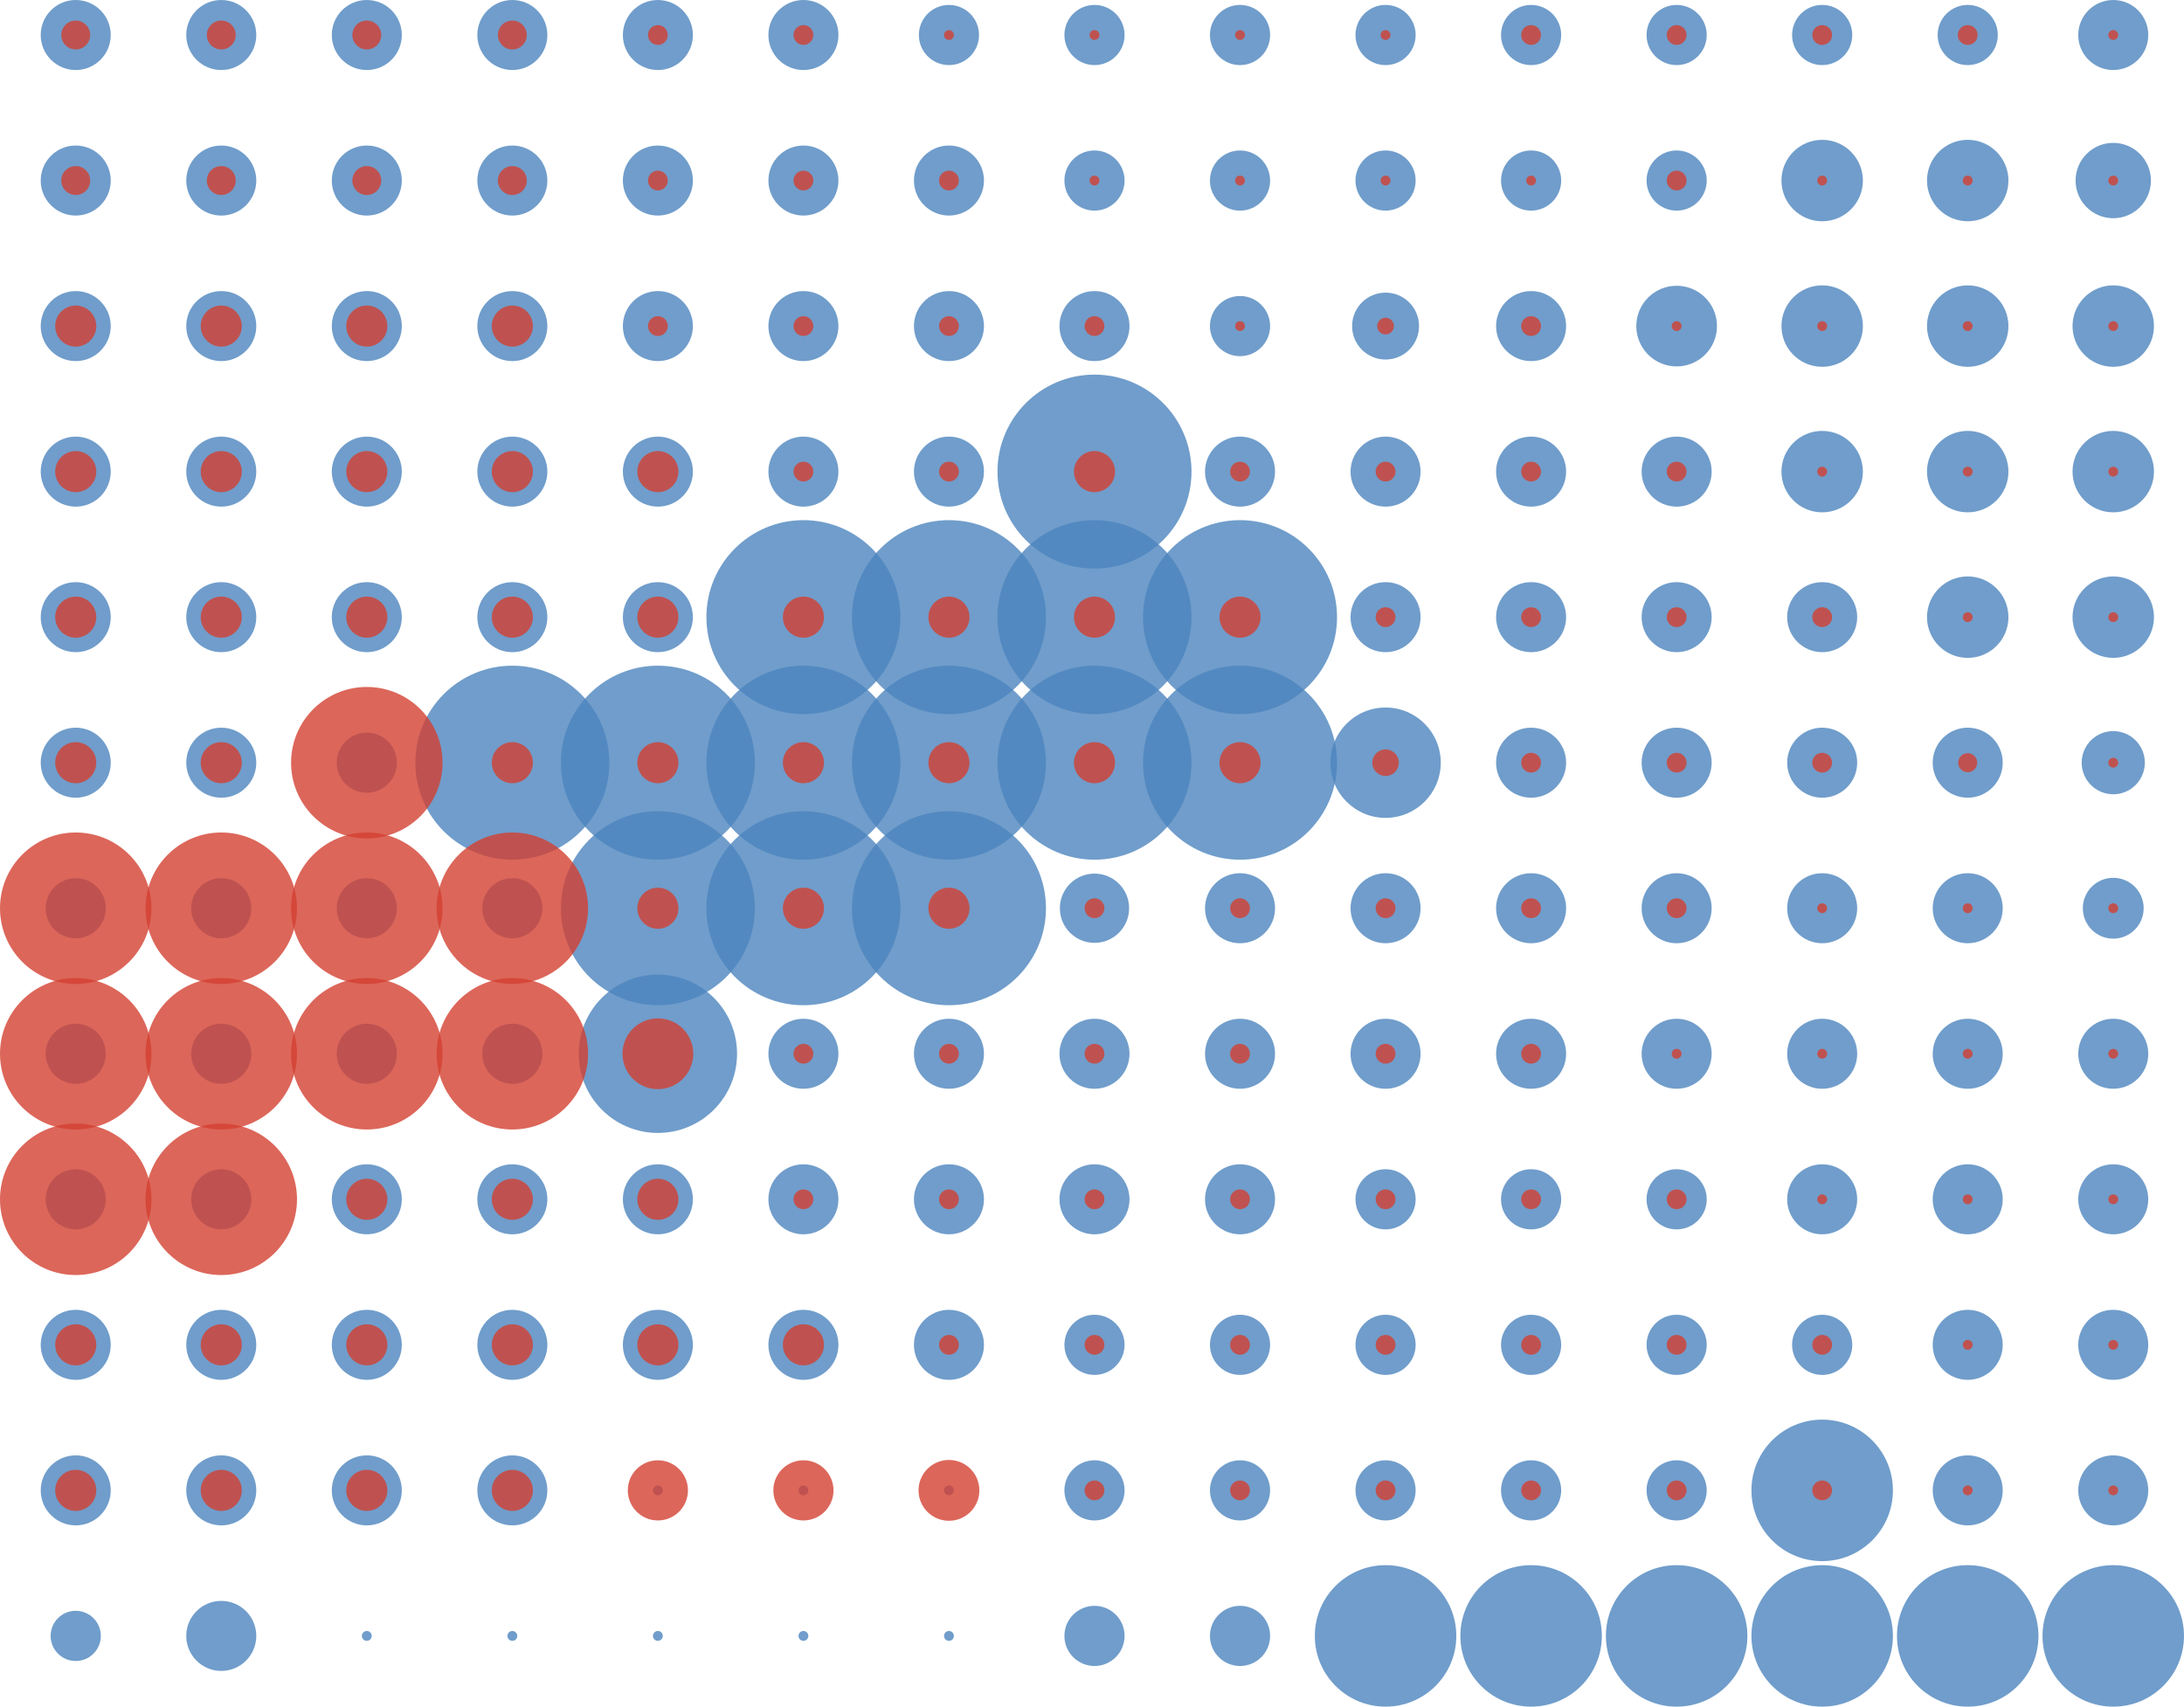 <svg xmlns="http://www.w3.org/2000/svg" viewBox="0 0 394.22 308.06"><defs><style>.cls-1{fill:#4d85be;}.cls-1,.cls-2{opacity:0.8;}.cls-2{fill:#d34031;}</style></defs><title>red_circles_1</title><g id="Layer_2" data-name="Layer 2"><g id="Cancer"><circle class="cls-1" cx="13.67" cy="6.32" r="6.32"/><circle class="cls-1" cx="13.67" cy="32.59" r="6.32"/><circle class="cls-1" cx="13.67" cy="58.86" r="6.32"/><circle class="cls-1" cx="13.67" cy="85.13" r="6.32"/><circle class="cls-1" cx="13.67" cy="111.4" r="6.32"/><circle class="cls-1" cx="13.67" cy="137.67" r="6.32"/><circle class="cls-1" cx="13.67" cy="163.94" r="5.43"/><circle class="cls-1" cx="13.67" cy="190.21" r="5.43"/><circle class="cls-1" cx="13.67" cy="216.48" r="5.43"/><circle class="cls-1" cx="13.67" cy="242.75" r="6.32"/><circle class="cls-1" cx="13.67" cy="269.02" r="6.32"/><circle class="cls-1" cx="13.67" cy="295.29" r="4.53"/><circle class="cls-1" cx="39.94" cy="6.32" r="6.32"/><circle class="cls-1" cx="39.94" cy="32.59" r="6.32"/><circle class="cls-1" cx="39.94" cy="58.86" r="6.32"/><circle class="cls-1" cx="39.94" cy="85.13" r="6.32"/><circle class="cls-1" cx="39.94" cy="111.4" r="6.32"/><circle class="cls-1" cx="39.94" cy="137.67" r="6.32"/><circle class="cls-1" cx="39.94" cy="163.94" r="5.43"/><circle class="cls-1" cx="39.94" cy="190.21" r="5.43"/><circle class="cls-1" cx="39.94" cy="216.48" r="5.43"/><circle class="cls-1" cx="39.94" cy="242.75" r="6.32"/><circle class="cls-1" cx="39.94" cy="269.02" r="6.32"/><circle class="cls-1" cx="39.94" cy="295.29" r="6.32"/><circle class="cls-1" cx="66.21" cy="6.32" r="6.32"/><circle class="cls-1" cx="66.21" cy="32.59" r="6.32"/><circle class="cls-1" cx="66.21" cy="58.86" r="6.32"/><circle class="cls-1" cx="66.21" cy="85.13" r="6.32"/><circle class="cls-1" cx="66.21" cy="111.4" r="6.32"/><circle class="cls-1" cx="66.21" cy="137.67" r="5.43"/><circle class="cls-1" cx="66.21" cy="163.94" r="5.43"/><circle class="cls-1" cx="66.21" cy="190.21" r="5.43"/><circle class="cls-1" cx="66.21" cy="216.48" r="6.32"/><circle class="cls-1" cx="66.21" cy="242.75" r="6.32"/><circle class="cls-1" cx="66.21" cy="269.02" r="6.32"/><circle class="cls-1" cx="66.21" cy="295.29" r="0.89"/><circle class="cls-1" cx="92.48" cy="6.32" r="6.32"/><circle class="cls-1" cx="92.48" cy="32.59" r="6.32"/><circle class="cls-1" cx="92.48" cy="58.86" r="6.32"/><circle class="cls-1" cx="92.48" cy="85.13" r="6.32"/><circle class="cls-1" cx="92.48" cy="111.4" r="6.32"/><circle class="cls-1" cx="92.48" cy="137.67" r="17.51"/><circle class="cls-1" cx="92.48" cy="163.94" r="5.43"/><circle class="cls-1" cx="92.48" cy="190.21" r="5.43"/><circle class="cls-1" cx="92.48" cy="216.48" r="6.32"/><circle class="cls-1" cx="92.48" cy="242.75" r="6.32"/><circle class="cls-1" cx="92.48" cy="269.02" r="6.32"/><circle class="cls-1" cx="92.48" cy="295.29" r="0.89"/><circle class="cls-1" cx="118.75" cy="6.32" r="6.32"/><circle class="cls-1" cx="118.75" cy="32.59" r="6.32"/><circle class="cls-1" cx="118.75" cy="58.86" r="6.32"/><circle class="cls-1" cx="118.75" cy="85.13" r="6.32"/><circle class="cls-1" cx="118.75" cy="111.4" r="6.32"/><circle class="cls-1" cx="118.75" cy="137.67" r="17.51"/><circle class="cls-1" cx="118.75" cy="163.94" r="17.51"/><circle class="cls-1" cx="118.75" cy="190.21" r="14.29"/><circle class="cls-1" cx="118.75" cy="216.48" r="6.32"/><circle class="cls-1" cx="118.75" cy="242.75" r="6.32"/><circle class="cls-1" cx="118.75" cy="269.02" r="0.89"/><circle class="cls-1" cx="118.75" cy="295.29" r="0.89"/><circle class="cls-1" cx="145.02" cy="6.32" r="6.32"/><circle class="cls-1" cx="145.02" cy="32.59" r="6.32"/><circle class="cls-1" cx="145.02" cy="58.86" r="6.32"/><circle class="cls-1" cx="145.02" cy="85.13" r="6.32"/><circle class="cls-1" cx="145.02" cy="111.4" r="17.51"/><circle class="cls-1" cx="145.02" cy="137.67" r="17.51"/><circle class="cls-1" cx="145.02" cy="163.94" r="17.51"/><circle class="cls-1" cx="145.02" cy="190.21" r="6.32"/><circle class="cls-1" cx="145.02" cy="216.48" r="6.32"/><circle class="cls-1" cx="145.02" cy="242.75" r="6.32"/><circle class="cls-1" cx="145.02" cy="269.02" r="0.89"/><circle class="cls-1" cx="145.02" cy="295.29" r="0.89"/><circle class="cls-1" cx="171.29" cy="6.32" r="5.43"/><circle class="cls-1" cx="171.29" cy="32.59" r="6.32"/><circle class="cls-1" cx="171.29" cy="58.86" r="6.32"/><circle class="cls-1" cx="171.29" cy="85.13" r="6.32"/><circle class="cls-1" cx="171.29" cy="111.4" r="17.51"/><circle class="cls-1" cx="171.29" cy="137.67" r="17.51"/><circle class="cls-1" cx="171.29" cy="163.94" r="17.51"/><circle class="cls-1" cx="171.29" cy="190.21" r="6.32"/><circle class="cls-1" cx="171.29" cy="216.48" r="6.32"/><circle class="cls-1" cx="171.29" cy="242.75" r="6.32"/><circle class="cls-1" cx="171.29" cy="269.02" r="0.89"/><circle class="cls-1" cx="171.29" cy="295.29" r="0.89"/><circle class="cls-1" cx="197.56" cy="6.32" r="5.43"/><circle class="cls-1" cx="197.56" cy="32.59" r="5.43"/><circle class="cls-1" cx="197.56" cy="58.86" r="6.32"/><circle class="cls-1" cx="197.56" cy="85.13" r="17.51"/><circle class="cls-1" cx="197.56" cy="111.4" r="17.51"/><circle class="cls-1" cx="197.56" cy="137.67" r="17.51"/><circle class="cls-1" cx="197.56" cy="163.94" r="6.25"/><circle class="cls-1" cx="197.56" cy="190.21" r="6.32"/><circle class="cls-1" cx="197.56" cy="216.48" r="6.32"/><circle class="cls-1" cx="197.56" cy="242.75" r="5.43"/><circle class="cls-1" cx="197.56" cy="269.02" r="5.43"/><circle class="cls-1" cx="197.56" cy="295.29" r="5.43"/><circle class="cls-1" cx="223.83" cy="6.32" r="5.43"/><circle class="cls-1" cx="223.83" cy="32.59" r="5.43"/><circle class="cls-1" cx="223.83" cy="58.86" r="5.43"/><circle class="cls-1" cx="223.83" cy="85.13" r="6.32"/><circle class="cls-1" cx="223.83" cy="111.4" r="17.51"/><circle class="cls-1" cx="223.83" cy="137.67" r="17.51"/><circle class="cls-1" cx="223.83" cy="163.94" r="6.32"/><circle class="cls-1" cx="223.83" cy="190.21" r="6.32"/><circle class="cls-1" cx="223.83" cy="216.48" r="6.32"/><circle class="cls-1" cx="223.83" cy="242.75" r="5.43"/><circle class="cls-1" cx="223.83" cy="269.02" r="5.43"/><circle class="cls-1" cx="223.83" cy="295.29" r="5.43"/><circle class="cls-1" cx="250.1" cy="6.32" r="5.43"/><circle class="cls-1" cx="250.1" cy="32.59" r="5.43"/><circle class="cls-1" cx="250.1" cy="58.86" r="6.04"/><circle class="cls-1" cx="250.1" cy="85.13" r="6.32"/><circle class="cls-1" cx="250.1" cy="111.4" r="6.32"/><circle class="cls-1" cx="250.1" cy="137.67" r="9.96"/><circle class="cls-1" cx="250.1" cy="163.94" r="6.32"/><circle class="cls-1" cx="250.1" cy="190.21" r="6.32"/><circle class="cls-1" cx="250.1" cy="216.48" r="5.43"/><circle class="cls-1" cx="250.1" cy="242.75" r="5.43"/><circle class="cls-1" cx="250.1" cy="269.02" r="5.43"/><circle class="cls-1" cx="250.1" cy="295.29" r="12.77"/><circle class="cls-1" cx="276.37" cy="6.32" r="5.43"/><circle class="cls-1" cx="276.37" cy="32.59" r="5.43"/><circle class="cls-1" cx="276.37" cy="58.86" r="6.32"/><circle class="cls-1" cx="276.37" cy="85.13" r="6.32"/><circle class="cls-1" cx="276.37" cy="111.4" r="6.32"/><circle class="cls-1" cx="276.37" cy="137.67" r="6.32"/><circle class="cls-1" cx="276.37" cy="163.94" r="6.32"/><circle class="cls-1" cx="276.37" cy="190.21" r="6.32"/><circle class="cls-1" cx="276.37" cy="216.48" r="5.43"/><circle class="cls-1" cx="276.37" cy="242.75" r="5.43"/><circle class="cls-1" cx="276.37" cy="269.02" r="5.43"/><circle class="cls-1" cx="276.37" cy="295.29" r="12.77"/><circle class="cls-1" cx="302.64" cy="6.32" r="5.43"/><circle class="cls-1" cx="302.64" cy="32.59" r="5.43"/><circle class="cls-1" cx="302.64" cy="58.86" r="7.28"/><circle class="cls-1" cx="302.64" cy="85.13" r="6.32"/><circle class="cls-1" cx="302.64" cy="111.4" r="6.32"/><circle class="cls-1" cx="302.64" cy="137.67" r="6.32"/><circle class="cls-1" cx="302.64" cy="163.94" r="6.32"/><circle class="cls-1" cx="302.64" cy="190.21" r="6.32"/><circle class="cls-1" cx="302.64" cy="216.48" r="5.43"/><circle class="cls-1" cx="302.64" cy="242.75" r="5.43"/><circle class="cls-1" cx="302.64" cy="269.02" r="5.43"/><circle class="cls-1" cx="302.64" cy="295.29" r="12.77"/><circle class="cls-1" cx="328.91" cy="6.32" r="5.43"/><circle class="cls-1" cx="328.91" cy="32.59" r="7.35"/><circle class="cls-1" cx="328.91" cy="58.86" r="7.35"/><circle class="cls-1" cx="328.91" cy="85.13" r="7.35"/><circle class="cls-1" cx="328.91" cy="111.4" r="6.32"/><circle class="cls-1" cx="328.91" cy="137.67" r="6.32"/><circle class="cls-1" cx="328.91" cy="163.94" r="6.32"/><circle class="cls-1" cx="328.91" cy="190.21" r="6.32"/><circle class="cls-1" cx="328.91" cy="216.48" r="6.32"/><circle class="cls-1" cx="328.91" cy="242.75" r="5.43"/><circle class="cls-1" cx="328.91" cy="269.02" r="12.77"/><circle class="cls-1" cx="328.91" cy="295.29" r="12.77"/><circle class="cls-1" cx="355.18" cy="6.32" r="5.43"/><circle class="cls-1" cx="355.18" cy="32.59" r="7.35"/><circle class="cls-1" cx="355.18" cy="58.86" r="7.35"/><circle class="cls-1" cx="355.18" cy="85.13" r="7.35"/><circle class="cls-1" cx="355.18" cy="111.4" r="7.35"/><circle class="cls-1" cx="355.18" cy="137.67" r="6.32"/><circle class="cls-1" cx="355.18" cy="163.94" r="6.32"/><circle class="cls-1" cx="355.18" cy="190.21" r="6.32"/><circle class="cls-1" cx="355.18" cy="216.48" r="6.32"/><circle class="cls-1" cx="355.18" cy="242.75" r="6.32"/><circle class="cls-1" cx="355.18" cy="269.02" r="6.32"/><circle class="cls-1" cx="355.18" cy="295.29" r="12.77"/><circle class="cls-1" cx="381.45" cy="6.32" r="6.32"/><circle class="cls-1" cx="381.45" cy="32.59" r="6.8"/><circle class="cls-1" cx="381.45" cy="58.86" r="7.35"/><circle class="cls-1" cx="381.45" cy="85.13" r="7.35"/><circle class="cls-1" cx="381.45" cy="111.4" r="7.35"/><circle class="cls-1" cx="381.45" cy="137.67" r="5.7"/><circle class="cls-1" cx="381.45" cy="163.94" r="5.49"/><circle class="cls-1" cx="381.45" cy="190.21" r="6.32"/><circle class="cls-1" cx="381.45" cy="216.48" r="6.32"/><circle class="cls-1" cx="381.45" cy="242.75" r="6.32"/><circle class="cls-1" cx="381.45" cy="269.02" r="6.32"/><circle class="cls-1" cx="381.45" cy="295.29" r="12.77"/></g><g id="Income"><circle class="cls-2" cx="13.67" cy="6.32" r="2.61"/><circle class="cls-2" cx="13.67" cy="32.59" r="2.61"/><circle class="cls-2" cx="13.67" cy="58.86" r="3.71"/><circle class="cls-2" cx="13.67" cy="85.13" r="3.71"/><circle class="cls-2" cx="13.67" cy="111.4" r="3.71"/><circle class="cls-2" cx="13.67" cy="137.67" r="3.71"/><circle class="cls-2" cx="13.67" cy="163.94" r="13.67"/><circle class="cls-2" cx="13.67" cy="190.21" r="13.67"/><circle class="cls-2" cx="13.67" cy="216.48" r="13.67"/><circle class="cls-2" cx="13.67" cy="242.75" r="3.71"/><circle class="cls-2" cx="13.67" cy="269.02" r="3.71"/><circle class="cls-2" cx="39.94" cy="6.32" r="2.61"/><circle class="cls-2" cx="39.94" cy="32.59" r="2.61"/><circle class="cls-2" cx="39.94" cy="58.86" r="3.71"/><circle class="cls-2" cx="39.94" cy="85.13" r="3.71"/><circle class="cls-2" cx="39.94" cy="111.4" r="3.71"/><circle class="cls-2" cx="39.94" cy="137.67" r="3.71"/><circle class="cls-2" cx="39.94" cy="163.94" r="13.67"/><circle class="cls-2" cx="39.94" cy="190.21" r="13.67"/><circle class="cls-2" cx="39.94" cy="216.48" r="13.67"/><circle class="cls-2" cx="39.94" cy="242.75" r="3.71"/><circle class="cls-2" cx="39.94" cy="269.02" r="3.71"/><circle class="cls-2" cx="66.21" cy="6.32" r="2.61"/><circle class="cls-2" cx="66.21" cy="32.59" r="2.61"/><circle class="cls-2" cx="66.21" cy="58.86" r="3.71"/><circle class="cls-2" cx="66.21" cy="85.13" r="3.71"/><circle class="cls-2" cx="66.21" cy="111.4" r="3.71"/><circle class="cls-2" cx="66.21" cy="137.67" r="13.67"/><circle class="cls-2" cx="66.21" cy="163.94" r="13.67"/><circle class="cls-2" cx="66.21" cy="190.21" r="13.67"/><circle class="cls-2" cx="66.21" cy="216.48" r="3.71"/><circle class="cls-2" cx="66.21" cy="242.75" r="3.71"/><circle class="cls-2" cx="66.21" cy="269.02" r="3.71"/><circle class="cls-2" cx="92.48" cy="6.32" r="2.61"/><circle class="cls-2" cx="92.48" cy="32.59" r="2.61"/><circle class="cls-2" cx="92.48" cy="58.86" r="3.71"/><circle class="cls-2" cx="92.48" cy="85.13" r="3.71"/><circle class="cls-2" cx="92.48" cy="111.4" r="3.71"/><circle class="cls-2" cx="92.48" cy="137.67" r="3.71"/><circle class="cls-2" cx="92.48" cy="163.94" r="13.67"/><circle class="cls-2" cx="92.48" cy="190.21" r="13.67"/><circle class="cls-2" cx="92.48" cy="216.48" r="3.71"/><circle class="cls-2" cx="92.48" cy="242.75" r="3.71"/><circle class="cls-2" cx="92.48" cy="269.02" r="3.71"/><circle class="cls-2" cx="118.75" cy="6.32" r="1.79"/><circle class="cls-2" cx="118.75" cy="32.59" r="1.79"/><circle class="cls-2" cx="118.75" cy="58.86" r="1.79"/><circle class="cls-2" cx="118.75" cy="85.13" r="3.71"/><circle class="cls-2" cx="118.75" cy="111.4" r="3.71"/><circle class="cls-2" cx="118.75" cy="137.67" r="3.71"/><circle class="cls-2" cx="118.75" cy="163.94" r="3.71"/><circle class="cls-2" cx="118.75" cy="190.21" r="6.39"/><circle class="cls-2" cx="118.75" cy="216.48" r="3.71"/><circle class="cls-2" cx="118.75" cy="242.75" r="3.71"/><circle class="cls-2" cx="118.75" cy="269.02" r="5.43"/><circle class="cls-2" cx="145.02" cy="6.32" r="1.79"/><circle class="cls-2" cx="145.02" cy="32.59" r="1.79"/><circle class="cls-2" cx="145.02" cy="58.86" r="1.79"/><circle class="cls-2" cx="145.02" cy="85.13" r="1.79"/><circle class="cls-2" cx="145.02" cy="111.4" r="3.71"/><circle class="cls-2" cx="145.02" cy="137.67" r="3.71"/><circle class="cls-2" cx="145.02" cy="163.94" r="3.71"/><circle class="cls-2" cx="145.02" cy="190.21" r="1.79"/><circle class="cls-2" cx="145.02" cy="216.48" r="1.79"/><circle class="cls-2" cx="145.02" cy="242.75" r="3.71"/><circle class="cls-2" cx="145.02" cy="269.02" r="5.43"/><circle class="cls-2" cx="171.29" cy="6.32" r="0.89"/><circle class="cls-2" cx="171.29" cy="32.59" r="1.79"/><circle class="cls-2" cx="171.29" cy="58.86" r="1.79"/><circle class="cls-2" cx="171.29" cy="85.13" r="1.79"/><circle class="cls-2" cx="171.29" cy="111.4" r="3.71"/><circle class="cls-2" cx="171.29" cy="137.67" r="3.71"/><circle class="cls-2" cx="171.29" cy="163.94" r="3.71"/><circle class="cls-2" cx="171.29" cy="190.21" r="1.79"/><circle class="cls-2" cx="171.29" cy="216.48" r="1.79"/><circle class="cls-2" cx="171.29" cy="242.75" r="1.79"/><circle class="cls-2" cx="171.29" cy="269.02" r="5.49"/><circle class="cls-2" cx="197.56" cy="6.32" r="0.89"/><circle class="cls-2" cx="197.56" cy="32.59" r="0.89"/><circle class="cls-2" cx="197.56" cy="58.86" r="1.79"/><circle class="cls-2" cx="197.56" cy="85.13" r="3.71"/><circle class="cls-2" cx="197.56" cy="111.4" r="3.71"/><circle class="cls-2" cx="197.56" cy="137.67" r="3.71"/><circle class="cls-2" cx="197.56" cy="163.94" r="1.79"/><circle class="cls-2" cx="197.56" cy="190.21" r="1.79"/><circle class="cls-2" cx="197.56" cy="216.48" r="1.79"/><circle class="cls-2" cx="197.56" cy="242.75" r="1.79"/><circle class="cls-2" cx="197.56" cy="269.02" r="1.79"/><circle class="cls-2" cx="223.83" cy="6.32" r="0.89"/><circle class="cls-2" cx="223.83" cy="32.59" r="0.89"/><circle class="cls-2" cx="223.83" cy="58.86" r="0.89"/><circle class="cls-2" cx="223.83" cy="85.13" r="1.79"/><circle class="cls-2" cx="223.83" cy="111.4" r="3.71"/><circle class="cls-2" cx="223.83" cy="137.67" r="3.71"/><circle class="cls-2" cx="223.83" cy="163.94" r="1.79"/><circle class="cls-2" cx="223.83" cy="190.21" r="1.79"/><circle class="cls-2" cx="223.83" cy="216.48" r="1.79"/><circle class="cls-2" cx="223.83" cy="242.75" r="1.79"/><circle class="cls-2" cx="223.83" cy="269.02" r="1.79"/><circle class="cls-2" cx="250.1" cy="6.32" r="0.89"/><circle class="cls-2" cx="250.1" cy="32.59" r="0.89"/><circle class="cls-2" cx="250.1" cy="58.86" r="1.51"/><circle class="cls-2" cx="250.1" cy="85.13" r="1.79"/><circle class="cls-2" cx="250.1" cy="111.4" r="1.79"/><circle class="cls-2" cx="250.1" cy="137.67" r="2.4"/><circle class="cls-2" cx="250.1" cy="163.94" r="1.79"/><circle class="cls-2" cx="250.1" cy="190.21" r="1.79"/><circle class="cls-2" cx="250.1" cy="216.48" r="1.79"/><circle class="cls-2" cx="250.1" cy="242.75" r="1.79"/><circle class="cls-2" cx="250.1" cy="269.02" r="1.79"/><circle class="cls-2" cx="276.37" cy="6.32" r="1.79"/><circle class="cls-2" cx="276.37" cy="32.59" r="0.89"/><circle class="cls-2" cx="276.37" cy="58.86" r="1.79"/><circle class="cls-2" cx="276.37" cy="85.13" r="1.79"/><circle class="cls-2" cx="276.37" cy="111.4" r="1.79"/><circle class="cls-2" cx="276.37" cy="137.67" r="1.79"/><circle class="cls-2" cx="276.37" cy="163.94" r="1.79"/><circle class="cls-2" cx="276.37" cy="190.21" r="1.79"/><circle class="cls-2" cx="276.37" cy="216.48" r="1.79"/><circle class="cls-2" cx="276.37" cy="242.75" r="1.79"/><circle class="cls-2" cx="276.37" cy="269.02" r="1.79"/><circle class="cls-2" cx="302.64" cy="6.32" r="1.79"/><circle class="cls-2" cx="302.64" cy="32.59" r="1.79"/><circle class="cls-2" cx="302.64" cy="58.86" r="0.89"/><circle class="cls-2" cx="302.64" cy="85.13" r="1.79"/><circle class="cls-2" cx="302.64" cy="111.4" r="1.79"/><circle class="cls-2" cx="302.64" cy="137.67" r="1.79"/><circle class="cls-2" cx="302.64" cy="163.94" r="1.79"/><circle class="cls-2" cx="302.64" cy="190.21" r="0.89"/><circle class="cls-2" cx="302.64" cy="216.48" r="1.79"/><circle class="cls-2" cx="302.64" cy="242.75" r="1.79"/><circle class="cls-2" cx="302.64" cy="269.02" r="1.79"/><circle class="cls-2" cx="328.91" cy="6.32" r="1.79"/><circle class="cls-2" cx="328.91" cy="32.59" r="0.89"/><circle class="cls-2" cx="328.91" cy="58.86" r="0.89"/><circle class="cls-2" cx="328.91" cy="85.13" r="0.89"/><circle class="cls-2" cx="328.91" cy="111.4" r="1.79"/><circle class="cls-2" cx="328.91" cy="137.67" r="1.79"/><circle class="cls-2" cx="328.91" cy="163.94" r="0.89"/><circle class="cls-2" cx="328.91" cy="190.21" r="0.89"/><circle class="cls-2" cx="328.91" cy="216.48" r="0.89"/><circle class="cls-2" cx="328.91" cy="242.75" r="1.79"/><circle class="cls-2" cx="328.91" cy="269.02" r="1.79"/><circle class="cls-2" cx="355.18" cy="6.32" r="1.79"/><circle class="cls-2" cx="355.18" cy="32.59" r="0.89"/><circle class="cls-2" cx="355.18" cy="58.86" r="0.89"/><circle class="cls-2" cx="355.18" cy="85.13" r="0.89"/><circle class="cls-2" cx="355.18" cy="111.4" r="0.89"/><circle class="cls-2" cx="355.18" cy="137.67" r="1.72"/><circle class="cls-2" cx="355.18" cy="163.94" r="0.89"/><circle class="cls-2" cx="355.18" cy="190.21" r="0.89"/><circle class="cls-2" cx="355.18" cy="216.48" r="0.89"/><circle class="cls-2" cx="355.18" cy="242.75" r="0.89"/><circle class="cls-2" cx="355.18" cy="269.02" r="0.89"/><circle class="cls-2" cx="381.45" cy="6.32" r="0.89"/><circle class="cls-2" cx="381.45" cy="32.59" r="0.89"/><circle class="cls-2" cx="381.45" cy="58.86" r="0.89"/><circle class="cls-2" cx="381.45" cy="85.13" r="0.89"/><circle class="cls-2" cx="381.45" cy="111.4" r="0.89"/><circle class="cls-2" cx="381.45" cy="137.67" r="0.89"/><circle class="cls-2" cx="381.45" cy="163.94" r="0.89"/><circle class="cls-2" cx="381.45" cy="190.21" r="0.89"/><circle class="cls-2" cx="381.45" cy="216.48" r="0.89"/><circle class="cls-2" cx="381.45" cy="242.75" r="0.89"/><circle class="cls-2" cx="381.45" cy="269.02" r="0.89"/></g></g></svg>